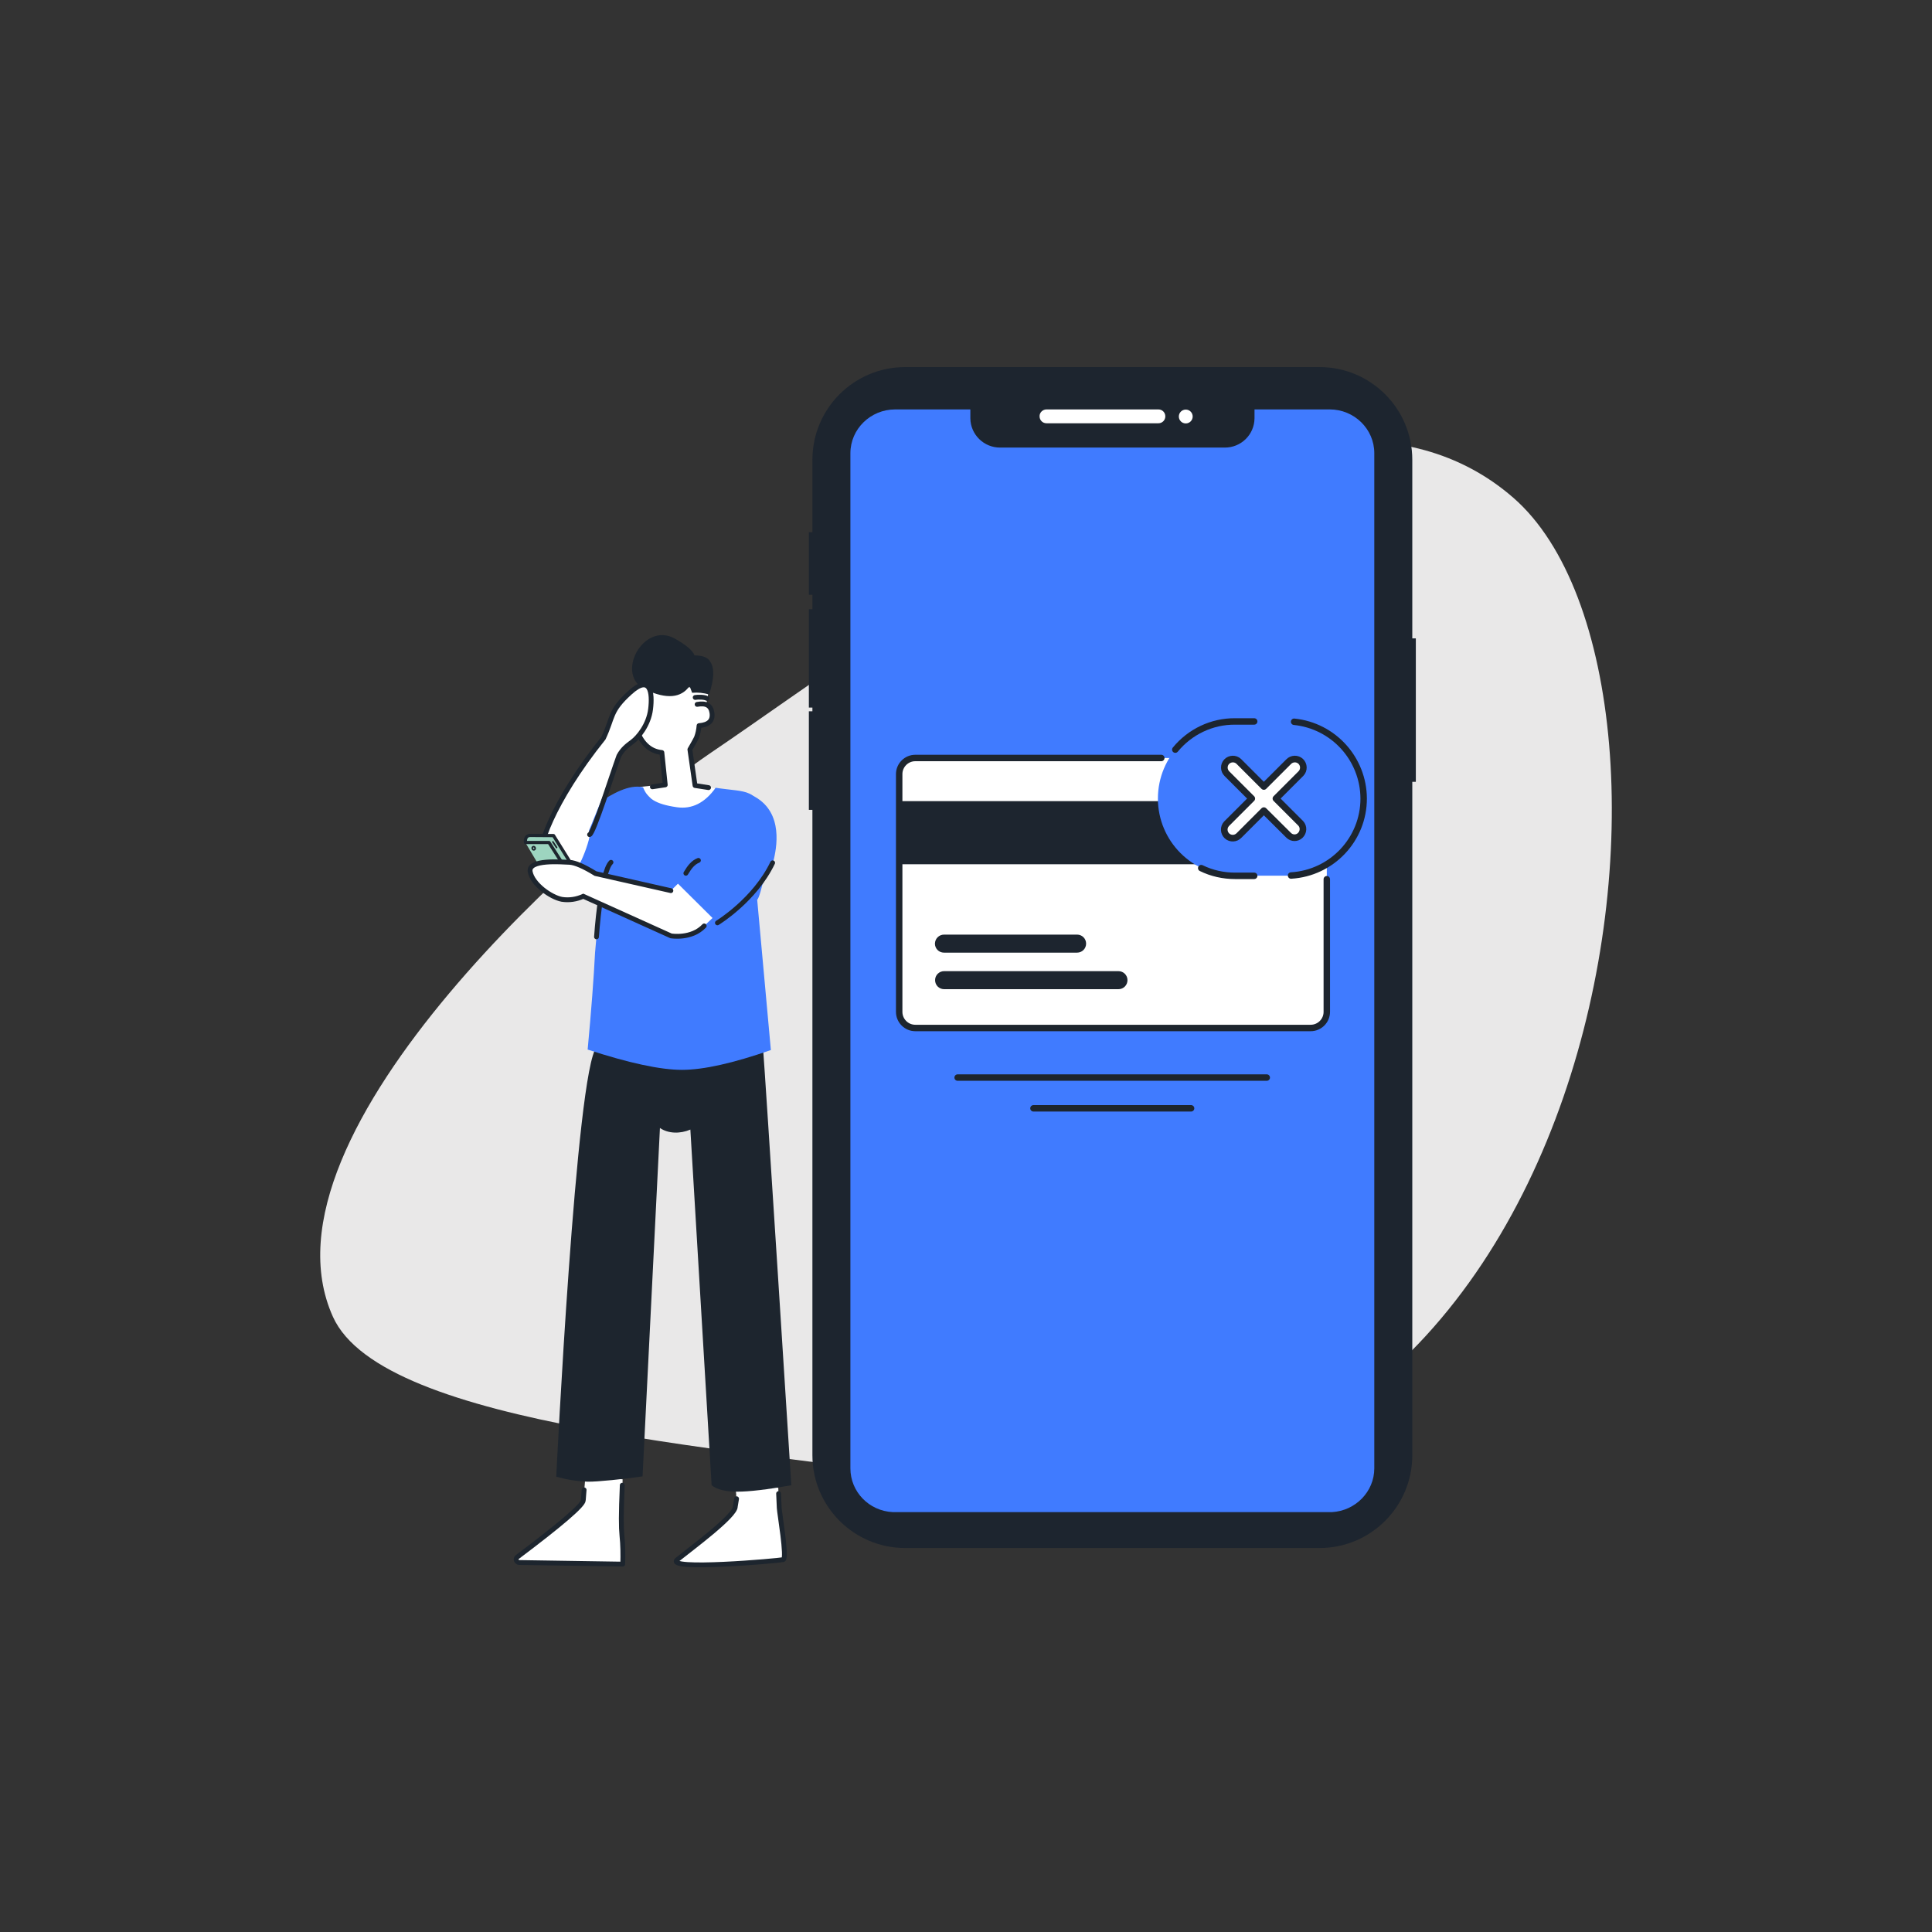<svg xmlns="http://www.w3.org/2000/svg" xmlns:xlink="http://www.w3.org/1999/xlink" version="1.1" id="Layer_1" x="0px" y="0px" viewBox="0 0 1200 1200" style="enable-background:new 0 0 1200 1200;" xml:space="preserve">
<rect x="0" y="0" width="1200" height="1200" fill="#333333" stroke="none"/>
<style type="text/css">
	.st0{fill:#E9E8E8;}
	.st1{fill:#1D252F;}
	.st2{fill:#407BFF;}
	.st3{fill:#FFFFFF;}
	.st4{fill:none;stroke:#1D252E;stroke-width:4;stroke-linecap:round;stroke-linejoin:round;}
	.st5{fill:#FFFFFF;stroke:#1D252E;stroke-width:4.12;stroke-linecap:round;stroke-linejoin:round;}
	.st6{fill:none;stroke:#1D252E;stroke-width:3;stroke-linecap:round;stroke-linejoin:round;}
	.st7{fill:#1D252E;}
	.st8{fill:#9DD5C0;}
	.st9{fill:none;stroke:#1D252E;stroke-width:2;stroke-linecap:round;stroke-linejoin:round;}
	.st10{fill:none;stroke:#1D252E;stroke-miterlimit:10;}
	.st11{fill:none;stroke:#1D252E;stroke-linecap:round;stroke-linejoin:round;}
	.st12{fill:none;stroke:#1D252E;stroke-width:3;stroke-linecap:round;}
	.st13{fill:none;}
</style>
<path id="Path-141" class="st0" d="M441.9,467.3c110.7-74.8,365-274.1,498.1-158.1s60.3,672.6-332,612.7  c-147.4-22.5-370-35-401.2-104C154.9,702.9,372.8,514,441.9,467.3z"/>
<path class="st1" d="M877.2,396.5V285.6c0-31.8-25.8-57.6-57.6-57.6H562.2c-31.8,0-57.6,25.8-57.6,57.6v45h-2.2v38.8h2.2v9h-2.2  v61.1h2.2v2.3h-2.2V503h2.2v400.9c0,31.8,25.8,57.6,57.6,57.6h257.4c31.8,0,57.6-25.8,57.6-57.6V485.6h2.2v-89.1H877.2z"/>
<path class="st2" d="M853.6,281.5V912c0,14.5-11.7,26.4-26.3,27.2c-0.5,0-1,0-1.4,0h-270c-0.5,0-1,0-1.4,0  c-14.7-0.7-26.3-12.6-26.3-27.2V281.5c0-15,12.5-27.2,27.8-27.2h46.7v5.5c0.1,10.2,8.5,18.3,18.6,18.2c0,0,0,0,0,0h139.3  c10.2,0.1,18.5-8,18.6-18.2v-5.5h46.7C841.2,254.3,853.6,266.5,853.6,281.5z"/>
<circle class="st3" cx="736.5" cy="258.7" r="4.3"/>
<path class="st3" d="M650,254.3h69.5c2.4,0,4.3,1.9,4.3,4.3v0c0,2.4-1.9,4.3-4.3,4.3H650c-2.4,0-4.3-1.9-4.3-4.3v0  C645.6,256.3,647.6,254.3,650,254.3z"/>
<path class="st3" d="M824.1,480.8v147.7c0,5.5-4.5,10-10,10H568.5c-5.5,0-10-4.5-10-10V480.8c0-5.5,4.5-10,10-10h245.6  C819.6,470.8,824.1,475.2,824.1,480.8z"/>
<path class="st4" d="M824.1,546.1v82.4c0,5.5-4.5,10-10,10H568.5c-5.5,0-10-4.5-10-10V480.8c0-5.5,4.5-10,10-10h152.8"/>
<path class="st1" d="M586.4,580.5H669c3.1,0,5.6,2.5,5.6,5.6l0,0c0,3.1-2.5,5.6-5.6,5.6h-82.7c-3.1,0-5.6-2.5-5.6-5.6l0,0  C580.8,582.9,583.3,580.5,586.4,580.5z"/>
<path class="st1" d="M586.4,603.2h108.3c3.1,0,5.6,2.5,5.6,5.6l0,0c0,3.1-2.5,5.6-5.6,5.6H586.4c-3.1,0-5.6-2.5-5.6-5.6l0,0  C580.8,605.7,583.3,603.2,586.4,603.2z"/>
<rect x="558.5" y="497.6" class="st1" width="265.6" height="39.2"/>
<path class="st2" d="M767.1,448.1h32c26.5,0,47.9,21.5,47.9,47.9v0c0,26.5-21.5,47.9-47.9,47.9h-32c-26.5,0-47.9-21.5-47.9-47.9v0  C719.2,469.5,740.6,448.1,767.1,448.1z"/>
<path class="st4" d="M803.8,448.3c24.5,2.5,43.1,23.1,43.2,47.7l0,0c0,25.4-19.8,46.3-45.1,47.8"/>
<path class="st4" d="M779,544h-11.9c-7.3,0-14.5-1.6-21-4.8"/>
<path class="st4" d="M730,465.6c9.1-11.1,22.7-17.6,37.1-17.5H779"/>
<path class="st5" d="M807.9,511.4c2,2.1,1.8,5.5-0.3,7.5c-2,1.9-5.1,1.9-7.1,0L785,503.5l-15.4,15.4c-2,2.1-5.3,2.3-7.5,0.3  c-2.1-2-2.3-5.3-0.3-7.5c0.1-0.1,0.2-0.2,0.3-0.3l15.4-15.4l-15.4-15.4c-2.1-2-2.2-5.4-0.2-7.5c2-2.1,5.4-2.2,7.5-0.2  c0.1,0.1,0.1,0.1,0.2,0.2l15.4,15.4l15.4-15.4c2-2.1,5.4-2.2,7.5-0.2c2.1,2,2.2,5.4,0.2,7.5c-0.1,0.1-0.1,0.1-0.2,0.2L792.5,496  L807.9,511.4z"/>
<line class="st4" x1="594.8" y1="669.3" x2="786.8" y2="669.3"/>
<line class="st4" x1="641.9" y1="688.4" x2="739.8" y2="688.4"/>
<path id="Path-32" class="st3" d="M483.4,924.1l0.5,12.7c0.1,2.9,5,31.3,2.5,32s-74.5,7-65.8,0s36.3-27.3,36-33  c1.6-2.6,0.1-13.5,0.1-13.5L483.4,924.1z"/>
<path id="Path-33" class="st3" d="M386.7,918.8l-0.3,34.8l0.5,17.8l-64.3-1l-1.9-1.9l0.7-1.5c16.9-12.3,32.4-24.4,41-35.3l1.2-14.7  L386.7,918.8z"/>
<path id="Path-32-2" class="st6" d="M483.6,927.7l0.4,9c0.1,2.9,5,31.3,2.5,32s-74.5,7-65.8,0s36.3-27.3,36-33l0.8-4.8"/>
<path id="Path-33-2" class="st6" d="M386.5,922.5c-0.8,18.4-0.7,26.3-0.2,31.2c0.6,5.9,0.7,11.9,0.5,17.8l-64.3-1  c-1,0-1.9-0.9-1.9-1.9c0-0.6,0.2-1.1,0.7-1.5c27.4-20.6,41.1-32.4,41-35.3l0.5-6.4"/>
<polygon id="Path-36" class="st3" points="444.1,489.8 432.2,486.9 428.6,465.1 432.6,458.1 434.2,450.6 439.8,449.8 442.4,444.3   440.6,438.8 438.7,437.2 440.6,427.2 403,426.3 400.9,427.6 396.4,437.6 394.3,448.7 397.1,458 401.7,463.5 408,467.2 410.3,466.9   413.3,487.1 397.1,488.8 412.9,505 445.1,504.2 "/>
<path id="Path-20" class="st6" d="M440.1,489.2l-8.4-1.3l-3.2-22.4c0,0,3.5-6,4.1-7.4c0.9-2.4,1.4-4.9,1.6-7.4c6.1-0.5,8.7-3.1,8-8  c-0.7-4.6-3.7-6.2-9.2-5.2"/>
<path id="Path-21" class="st6" d="M398.7,433.2c-3.8,7.2-5.1,13.3-3.9,18.2c3.1,9.8,8.5,15.2,16.3,16l2.1,20.1l-8,1.2"/>
<path id="Path-31" class="st7" d="M473.8,649.1c1.5,17.7,17.7,273.4,17.7,273.4c-14.9,2.7-26.1,4-33.5,4s-12.7-1.3-16-4l-13.2-220.9  c-6.3,2.7-13.7,2.6-18.9-1l-10.8,216.4c-11.6,1.7-28.1,3.4-33.9,3.3c-6.7-0.2-13.3-1.3-19.7-3.1c0,0,12.3-253,25.1-266.8  S461.3,640.1,473.8,649.1z"/>
<path id="Path-22" class="st6" d="M439.1,433.8c-1.5-0.9-5.7-0.9-7.3-0.6"/>
<path id="Path-23" class="st7" d="M440.4,431.4c-3.4-1.1-7-1.4-10.5-1.1c-0.5-1.3-1-2.6-1.6-4.2c-5.2,7.5-14.3,8.3-27.3,2.3  c-19.5-8.9-1.6-42.6,18.1-31.8c7.1,4,11.2,7.5,12.3,10.5c5.2,0,8.5,1.3,9.9,4.2C443.8,415.1,443.6,421.8,440.4,431.4z"/>
<path id="Path-24" class="st2" d="M444.5,489.3c-6.7,9.4-14.7,13.4-24,12.1c-13.9-2-18.3-5.6-21.1-12.4c-8.7-2.1-19.5,4.4-26.4,8.9  s-21.4,26.1-21,38.6s22.9,11.5,22.9,11.5c-2.6,9.8-2.1,8.3-5.3,43.7c-0.8,15.6-2.3,35.7-4.6,60.2c25.7,8.4,45.2,12.6,58.6,12.6  c13.3,0,31.7-4.1,55.2-12.3l-8.5-93.4c1.7-0.7,9.2-28.3,4.7-49S464.1,492.3,444.5,489.3z"/>
<path class="st3" d="M404.1,440.4c-1.2,10-7.8,17.7-11.3,20.3s-6.1,4.6-8.4,8.8c-3.3,8.9-12.9,32.7-18.7,46.7  c3.4-0.5-6.4,26.4-10.3,26l0,0c-0.5-0.1-1.1-0.2-1.6-0.3l0,0c-6.7-1-12.8-4.4-17.1-9.8c-3.5-3.3,6.1-33.7,38.2-73.7  c6.2-13.2,3.7-16.7,16.5-28.3S405.3,430.4,404.1,440.4z"/>
<path class="st6" d="M355.3,542.2c-6.1-0.8-13-3-18.7-10c-3.5-3.3,6.1-33.7,38.2-73.7c6.2-13.2,3.7-16.7,16.5-28.3s14,0.2,12.8,10.2  s-7.8,17.7-11.3,20.3s-6.1,4.6-8.4,8.8c-3.9,10.5-15.7,48.2-18.2,48.9"/>
<path class="st6" d="M370.5,581.9c0,0,2.6-39.9,9-46.3"/>
<path class="st8" d="M357.9,554.9l-10.5,0.2c-1.3,0.1-2.5-0.5-3.2-1.6l-17.9-30.2c-1.4-2.3,0.7-4.6,3.8-4.7l11.9,0.2  c1.3-0.1,2.5,0.5,3.2,1.6l16.7,29.1C363.4,551.7,361,554.8,357.9,554.9z"/>
<path class="st9" d="M361,546.6L343.8,519l-14.1-0.1c-4.1-0.2-3.3,4.4-3.3,4.4H341l13.6,21.3"/>
<ellipse transform="matrix(0.934 -0.358 0.358 0.934 -166.601 153.554)" class="st10" cx="331.4" cy="526.7" rx="0.9" ry="1"/>
<line class="st11" x1="343.4" y1="522.9" x2="345.7" y2="526.4"/>
<path id="Path-93" class="st3" d="M437.4,575.1c-7.9,8.4-20.8,6.2-20.8,6.2l-54.2-24.7c-4.2,1.9-8.8,2.6-13.3,1.9  c-6.9-1.3-18.3-9.4-19.7-17.2s19.5-6,24.5-5.8c3.4,0.2,8.8,2.5,16.1,7l46.8,10.6l8.5-8.4l24.7,18.4L437.4,575.1z"/>
<path id="Path-93-2" class="st12" d="M437.4,575.1c-7.9,8.4-20.6,6.2-20.6,6.2l-54.5-24.6c-4.2,1.9-8.8,2.6-13.3,1.9  c-6.9-1.3-18.3-9.4-19.7-17.2s19.5-6,24.5-5.8c3.4,0.2,8.8,2.5,16.1,7l46.8,10.6"/>
<path id="Path-88" class="st2" d="M445.6,573.2L418.2,546c16.6-24.1,34.7-58,47.2-52.8c20.6,8.6,17.6,30.3,15.3,40.3  C474.8,558.6,445.6,573.2,445.6,573.2z"/>
<path id="Path-88-2" class="st12" d="M479.9,535.9c-11.1,23.2-34.3,37.3-34.3,37.3"/>
<path class="st12" d="M433.8,534.4c-3.3,1.3-5.5,4.1-7.8,8"/>
<rect class="st13" width="1200" height="1200"/>
</svg>